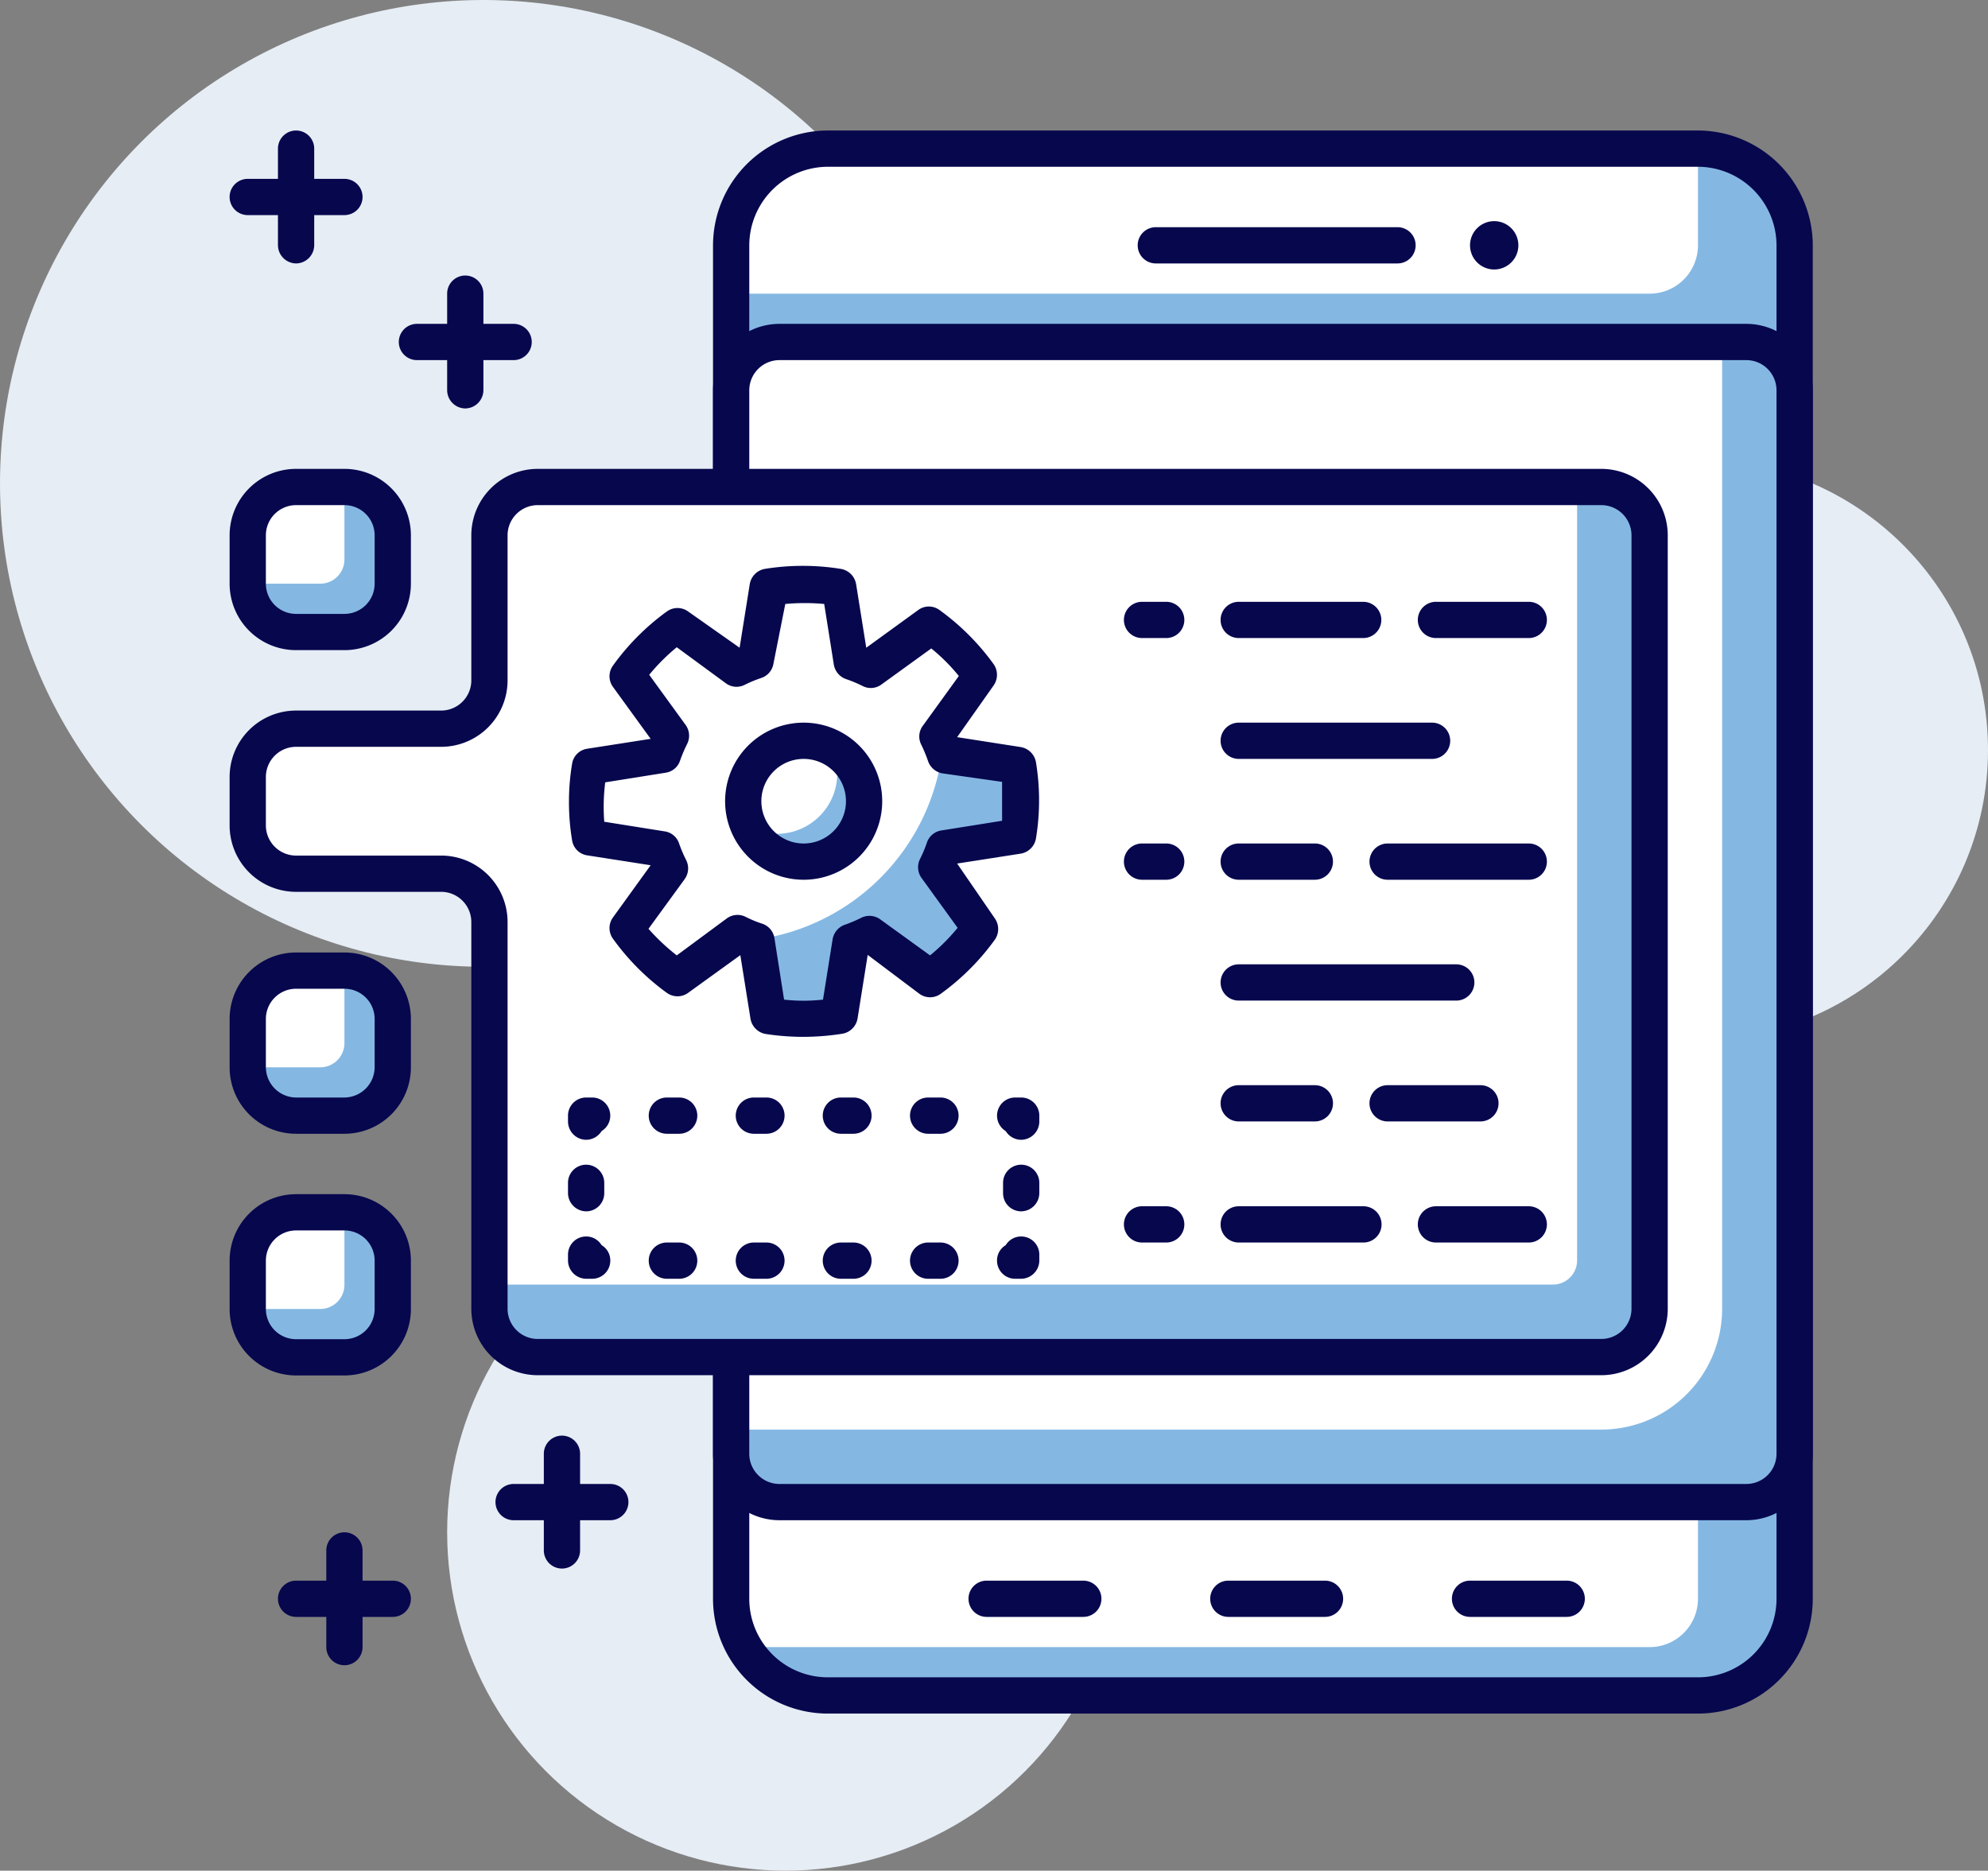 <svg xmlns="http://www.w3.org/2000/svg" viewBox="0 0 82.25 77.4"><rect x="0" y="0" width="82.25" height="77.4" fill="#808080" stroke="none"/><g id="Layer_2" data-name="Layer 2"><g id="Layer_1-2" data-name="Layer 1"><circle cx="32.5" cy="63.4" r="14" fill="#e6edf5"/><circle cx="70.25" cy="31.03" r="12" fill="#e6edf5"/><circle cx="20" cy="20" r="20" fill="#e6edf5"/><rect width="44" height="64" x="30.25" y="6.15" fill="#84b8e3" rx="4"/><path d="M30.25 62.15h40v4a2 2 0 0 1-2 2h-37a1 1 0 0 1-1-1v-5ZM34.25 6.15h36v4a2 2 0 0 1-2 2h-38v-2a4 4 0 0 1 4-4Z" fill="#ffffff"/><path d="M70.25 70.9h-36a4.75 4.75 0 0 1-4.75-4.75v-56a4.76 4.76 0 0 1 4.75-4.75h36A4.76 4.76 0 0 1 75 10.15v56a4.75 4.75 0 0 1-4.75 4.75Zm-36-64A3.26 3.26 0 0 0 31 10.15v56a3.25 3.25 0 0 0 3.25 3.25h36a3.25 3.25 0 0 0 3.25-3.25v-56a3.26 3.26 0 0 0-3.25-3.25Z" fill="#07074e"/><rect width="44" height="48" x="30.25" y="14.15" fill="#84b8e3" rx="2"/><path d="M32.25 14.15h39v40a5 5 0 0 1-5 5h-36v-43a2 2 0 0 1 2-2Z" fill="#ffffff"/><path d="M72.25 62.9h-40a2.75 2.75 0 0 1-2.75-2.75v-44a2.75 2.75 0 0 1 2.75-2.75h40A2.75 2.75 0 0 1 75 16.15v44a2.75 2.75 0 0 1-2.75 2.75Zm-40-48A1.25 1.25 0 0 0 31 16.15v44a1.25 1.25 0 0 0 1.25 1.25h40a1.25 1.25 0 0 0 1.25-1.25v-44a1.25 1.25 0 0 0-1.25-1.25ZM57.82 10.9h-10a.75.75 0 0 1 0-1.5h10a.75.75 0 0 1 0 1.5ZM54.82 66.9h-4a.75.75 0 1 1 0-1.5h4a.75.75 0 0 1 0 1.5ZM64.82 66.9h-4a.75.75 0 1 1 0-1.5h4a.75.75 0 0 1 0 1.5ZM44.82 66.9h-4a.75.75 0 1 1 0-1.5h4a.75.75 0 0 1 0 1.5ZM62.82 10.15a1 1 0 1 1-1-1 1 1 0 0 1 1 1Z" fill="#07074e"/><rect width="6" height="6" x="10.25" y="20.15" fill="#84b8e3" rx="2"/><path d="M12.25 20.15h2v3a1 1 0 0 1-1 1h-3v-2a2 2 0 0 1 2-2Z" fill="#ffffff"/><path d="M14.25 26.9h-2a2.75 2.75 0 0 1-2.75-2.75v-2a2.75 2.75 0 0 1 2.75-2.75h2A2.75 2.75 0 0 1 17 22.15v2a2.75 2.75 0 0 1-2.75 2.75Zm-2-6A1.25 1.25 0 0 0 11 22.15v2a1.25 1.25 0 0 0 1.25 1.25h2a1.25 1.25 0 0 0 1.25-1.25v-2a1.25 1.25 0 0 0-1.25-1.25Z" fill="#07074e"/><rect width="6" height="6" x="10.25" y="40.16" fill="#84b8e3" rx="2"/><path d="M12.25 40.16h2v3a1 1 0 0 1-1 1h-3v-2a2 2 0 0 1 2-2Z" fill="#ffffff"/><path d="M14.25 46.91h-2a2.75 2.75 0 0 1-2.75-2.75v-2a2.75 2.75 0 0 1 2.75-2.75h2A2.75 2.75 0 0 1 17 42.16v2a2.75 2.75 0 0 1-2.75 2.75Zm-2-6A1.25 1.25 0 0 0 11 42.16v2a1.26 1.26 0 0 0 1.25 1.25h2a1.26 1.26 0 0 0 1.25-1.25v-2a1.25 1.25 0 0 0-1.25-1.25Z" fill="#07074e"/><rect width="6" height="6" x="10.25" y="50.16" fill="#84b8e3" rx="2"/><path d="M12.25 50.16h2v3a1 1 0 0 1-1 1h-3v-2a2 2 0 0 1 2-2Z" fill="#ffffff"/><path d="M14.25 56.91h-2a2.75 2.75 0 0 1-2.75-2.75v-2a2.75 2.75 0 0 1 2.75-2.75h2A2.75 2.75 0 0 1 17 52.16v2a2.75 2.75 0 0 1-2.75 2.75Zm-2-6A1.25 1.25 0 0 0 11 52.16v2a1.25 1.25 0 0 0 1.25 1.25h2a1.25 1.25 0 0 0 1.25-1.25v-2a1.25 1.25 0 0 0-1.25-1.25Z" fill="#07074e"/><path d="M66.25 20.15h-44a2 2 0 0 0-2 2v6a2 2 0 0 1-2 2h-6a2 2 0 0 0-2 2v2a2 2 0 0 0 2 2h6a2 2 0 0 1 2 2v16a2 2 0 0 0 2 2h44a2 2 0 0 0 2-2v-32a2 2 0 0 0-2-2Z" fill="#84b8e3"/><path d="M65.25 20.15h-43a2 2 0 0 0-2 2v6a2 2 0 0 1-2 2h-6a2 2 0 0 0-2 2v2a2 2 0 0 0 2 2h6a2 2 0 0 1 2 2v15h44a1 1 0 0 0 1-1Z" fill="#ffffff"/><path d="M66.25 56.9h-44a2.75 2.75 0 0 1-2.75-2.75v-16a1.25 1.25 0 0 0-1.25-1.25h-6a2.75 2.75 0 0 1-2.75-2.75v-2a2.75 2.75 0 0 1 2.75-2.75h6a1.25 1.25 0 0 0 1.25-1.25v-6a2.75 2.75 0 0 1 2.75-2.75h44A2.75 2.75 0 0 1 69 22.15v32a2.75 2.75 0 0 1-2.75 2.75Zm-54-26A1.25 1.25 0 0 0 11 32.15v2a1.25 1.25 0 0 0 1.25 1.25h6A2.75 2.75 0 0 1 21 38.15v16a1.25 1.25 0 0 0 1.25 1.25h44a1.25 1.25 0 0 0 1.25-1.25v-32a1.25 1.25 0 0 0-1.25-1.25h-44A1.25 1.25 0 0 0 21 22.15v6a2.75 2.75 0 0 1-2.75 2.75Z" fill="#07074e"/><path d="M42.25 52.91H42a.75.75 0 0 1-.75-.75.73.73 0 0 1 .36-.64.74.74 0 0 1 .64-.36.75.75 0 0 1 .75.75v.25a.76.76 0 0 1-.75.75ZM38.91 52.91h-.51a.75.75 0 0 1 0-1.5h.51a.75.75 0 0 1 0 1.5Zm-3.6 0h-.52a.75.75 0 1 1 0-1.5h.52a.75.75 0 0 1 0 1.5Zm-3.6 0h-.52a.75.75 0 1 1 0-1.5h.52a.75.75 0 1 1 0 1.5Zm-3.61 0h-.51a.75.75 0 0 1 0-1.5h.51a.75.75 0 0 1 0 1.5ZM24.5 52.91h-.25a.76.76 0 0 1-.75-.75v-.25a.75.75 0 0 1 .75-.75.74.74 0 0 1 .64.36.73.73 0 0 1 .36.64.75.75 0 0 1-.75.75ZM24.25 50.12a.76.76 0 0 1-.75-.75v-.43a.75.75 0 0 1 1.5 0v.43a.75.75 0 0 1-.75.75ZM24.25 47.16a.76.76 0 0 1-.75-.75v-.25a.75.75 0 0 1 .75-.75h.25a.75.75 0 0 1 .39 1.39.76.76 0 0 1-.64.36ZM38.91 46.91h-.51a.75.75 0 0 1 0-1.5h.51a.75.75 0 0 1 0 1.5Zm-3.6 0h-.52a.75.75 0 1 1 0-1.5h.52a.75.75 0 0 1 0 1.5Zm-3.6 0h-.52a.75.75 0 1 1 0-1.5h.52a.75.75 0 1 1 0 1.5Zm-3.61 0h-.51a.75.75 0 0 1 0-1.5h.51a.75.75 0 0 1 0 1.5ZM42.25 47.16a.76.76 0 0 1-.64-.36.75.75 0 0 1 .39-1.39h.25a.75.75 0 0 1 .75.75v.25a.76.76 0 0 1-.75.75ZM42.25 50.12a.75.75 0 0 1-.75-.75v-.43a.75.75 0 0 1 1.5 0v.43a.76.76 0 0 1-.75.75Z" fill="#07074e"/><path d="M42.13 34.62a9 9 0 0 0 0-2.93l-3.07-.48a5.48 5.48 0 0 0-.33-.79l1.83-2.51a8.84 8.84 0 0 0-2.07-2.07L36 27.67a5 5 0 0 0-.79-.33l-.48-3.07a8.9 8.9 0 0 0-1.46-.12 8.72 8.72 0 0 0-1.46.12l-.49 3.07a7.68 7.68 0 0 0-.79.32L28 25.84a9 9 0 0 0-2.06 2.07l1.82 2.51a5.48 5.48 0 0 0-.33.79l-3.06.48a9 9 0 0 0 0 2.93l3.06.48a5.48 5.48 0 0 0 .33.79l-1.82 2.51A9.2 9.2 0 0 0 28 40.47l2.51-1.83a6 6 0 0 0 .79.33l.49 3.03a9.93 9.93 0 0 0 1.46.11 10.14 10.14 0 0 0 1.46-.11l.48-3a5 5 0 0 0 .79-.33l2.51 1.83a9 9 0 0 0 2.07-2.07l-1.83-2.51a5.48 5.48 0 0 0 .33-.79Z" fill="#ffffff"/><path d="M42.13 34.62a9 9 0 0 0 0-2.93l-3.07-.48A2.18 2.18 0 0 0 39 31a9 9 0 0 1-7.9 7.9c.08 0 .15.07.23.09l.46 3.01a9.93 9.93 0 0 0 1.46.11 10.14 10.14 0 0 0 1.46-.11l.48-3a5 5 0 0 0 .79-.33l2.51 1.83a9 9 0 0 0 2.07-2.07l-1.83-2.51a5.48 5.48 0 0 0 .33-.79Z" fill="#84b8e3"/><path d="M33.25 42.9a10.22 10.22 0 0 1-1.58-.12.77.77 0 0 1-.62-.63l-.42-2.63-2.16 1.56a.75.75 0 0 1-.88 0 9.87 9.87 0 0 1-2.23-2.24.75.75 0 0 1 0-.88l1.56-2.16-2.63-.41a.74.74 0 0 1-.62-.62 9.47 9.47 0 0 1-.13-1.59 9.36 9.36 0 0 1 .13-1.58.74.74 0 0 1 .62-.62l2.63-.41-1.56-2.15a.75.75 0 0 1 0-.88 9.87 9.87 0 0 1 2.23-2.24.75.75 0 0 1 .88 0l2.13 1.5.42-2.63a.77.77 0 0 1 .61-.63 9.92 9.92 0 0 1 3.17 0 .77.77 0 0 1 .62.63l.42 2.63 2.15-1.56a.74.74 0 0 1 .88 0 9.92 9.92 0 0 1 2.24 2.24.77.77 0 0 1 0 .88L39.6 30.5l2.63.41a.77.77 0 0 1 .63.62 9.73 9.73 0 0 1 0 3.17.77.77 0 0 1-.63.62l-2.63.41L41.16 38a.77.77 0 0 1 0 .88 9.92 9.92 0 0 1-2.24 2.24.75.75 0 0 1-.88 0l-2.14-1.61-.42 2.63a.77.77 0 0 1-.62.63 10.41 10.41 0 0 1-1.61.13Zm-.81-1.54a7.22 7.22 0 0 0 1.61 0l.4-2.51a.77.77 0 0 1 .51-.59 5.79 5.79 0 0 0 .68-.29.76.76 0 0 1 .78.07l2.06 1.49a8.19 8.19 0 0 0 1.14-1.14l-1.49-2.06a.76.76 0 0 1-.07-.78 5.28 5.28 0 0 0 .29-.69.75.75 0 0 1 .6-.5l2.51-.4v-1.61L39 32a.77.77 0 0 1-.6-.5 6.07 6.07 0 0 0-.29-.7.74.74 0 0 1 .07-.77l1.49-2.06a7.68 7.68 0 0 0-1.14-1.14l-2.06 1.49a.74.74 0 0 1-.77.07 5.28 5.28 0 0 0-.69-.29.77.77 0 0 1-.51-.59l-.4-2.52a8.66 8.66 0 0 0-1.61 0L32 27.46a.75.75 0 0 1-.5.59 5.42 5.42 0 0 0-.7.29.74.74 0 0 1-.77-.07L28 26.78a8.19 8.19 0 0 0-1.14 1.14L28.37 30a.76.76 0 0 1 .06.78 5.79 5.79 0 0 0-.29.68.74.74 0 0 1-.59.51l-2.51.4A8.12 8.12 0 0 0 25 34l2.51.4a.74.74 0 0 1 .59.51 5.79 5.79 0 0 0 .29.68.76.76 0 0 1-.06.78l-1.5 2.06a8.77 8.77 0 0 0 1.17 1.1L30.07 38a.75.75 0 0 1 .79-.06 4.61 4.61 0 0 0 .68.28.75.75 0 0 1 .5.59Zm9.69-6.74Z" fill="#07074e"/><circle cx="33.25" cy="33.15" r="2.5" fill="#ffffff"/><path d="M34.36 30.93a2.43 2.43 0 0 1 .28 1.07 2.5 2.5 0 0 1-2.5 2.5 2.47 2.47 0 0 1-1.14-.23 2.49 2.49 0 1 0 3.34-3.34Z" fill="#84b8e3"/><path d="M33.25 36.4a3.25 3.25 0 1 1 3.25-3.25 3.25 3.25 0 0 1-3.25 3.25Zm0-5A1.75 1.75 0 1 0 35 33.15a1.75 1.75 0 0 0-1.75-1.75ZM63.25 26.4h-3.84a.75.75 0 0 1 0-1.5h3.84a.75.75 0 0 1 0 1.5ZM56.4 26.4h-5.15a.75.75 0 0 1 0-1.5h5.15a.75.75 0 0 1 0 1.5ZM48.25 26.4h-1a.75.75 0 0 1 0-1.5h1a.75.75 0 0 1 0 1.5ZM59.25 31.4h-8a.75.75 0 0 1 0-1.5h8a.75.75 0 0 1 0 1.5ZM63.25 36.4h-5.84a.75.75 0 0 1 0-1.5h5.84a.75.75 0 0 1 0 1.5ZM54.4 36.4h-3.15a.75.75 0 0 1 0-1.5h3.15a.75.75 0 0 1 0 1.5ZM48.25 36.4h-1a.75.75 0 0 1 0-1.5h1a.75.75 0 0 1 0 1.5ZM60.25 41.4h-9a.75.75 0 0 1 0-1.5h9a.75.75 0 0 1 0 1.5ZM61.25 46.4h-3.84a.75.75 0 0 1 0-1.5h3.84a.75.75 0 0 1 0 1.5ZM54.4 46.4h-3.15a.75.75 0 0 1 0-1.5h3.15a.75.75 0 0 1 0 1.5ZM63.25 51.41h-3.84a.75.75 0 0 1 0-1.5h3.84a.75.75 0 0 1 0 1.5ZM56.41 51.41h-5.16a.75.75 0 0 1 0-1.5h5.16a.75.75 0 0 1 0 1.5ZM48.25 51.41h-1a.75.75 0 0 1 0-1.5h1a.75.75 0 0 1 0 1.5ZM25.25 62.9h-4a.75.75 0 0 1 0-1.5h4a.75.75 0 1 1 0 1.5Z" fill="#07074e"/><path d="M23.25 64.9a.75.75 0 0 1-.75-.75v-4a.75.75 0 0 1 1.5 0v4a.75.75 0 0 1-.75.75ZM16.25 66.9h-4a.75.75 0 0 1 0-1.5h4a.75.75 0 0 1 0 1.5Z" fill="#07074e"/><path d="M14.25 68.9a.75.75 0 0 1-.75-.75v-4a.75.75 0 0 1 1.5 0v4a.75.75 0 0 1-.75.75ZM21.25 14.9h-4a.75.75 0 0 1 0-1.5h4a.75.75 0 0 1 0 1.5Z" fill="#07074e"/><path d="M19.25 16.9a.76.76 0 0 1-.75-.75v-4a.75.75 0 1 1 1.5 0v4a.76.76 0 0 1-.75.75ZM14.25 8.9h-4a.75.75 0 0 1 0-1.5h4a.75.75 0 0 1 0 1.5Z" fill="#07074e"/><path d="M12.25 10.9a.76.76 0 0 1-.75-.75v-4a.75.75 0 1 1 1.5 0v4a.76.76 0 0 1-.75.75Z" fill="#07074e"/></g></g></svg>
